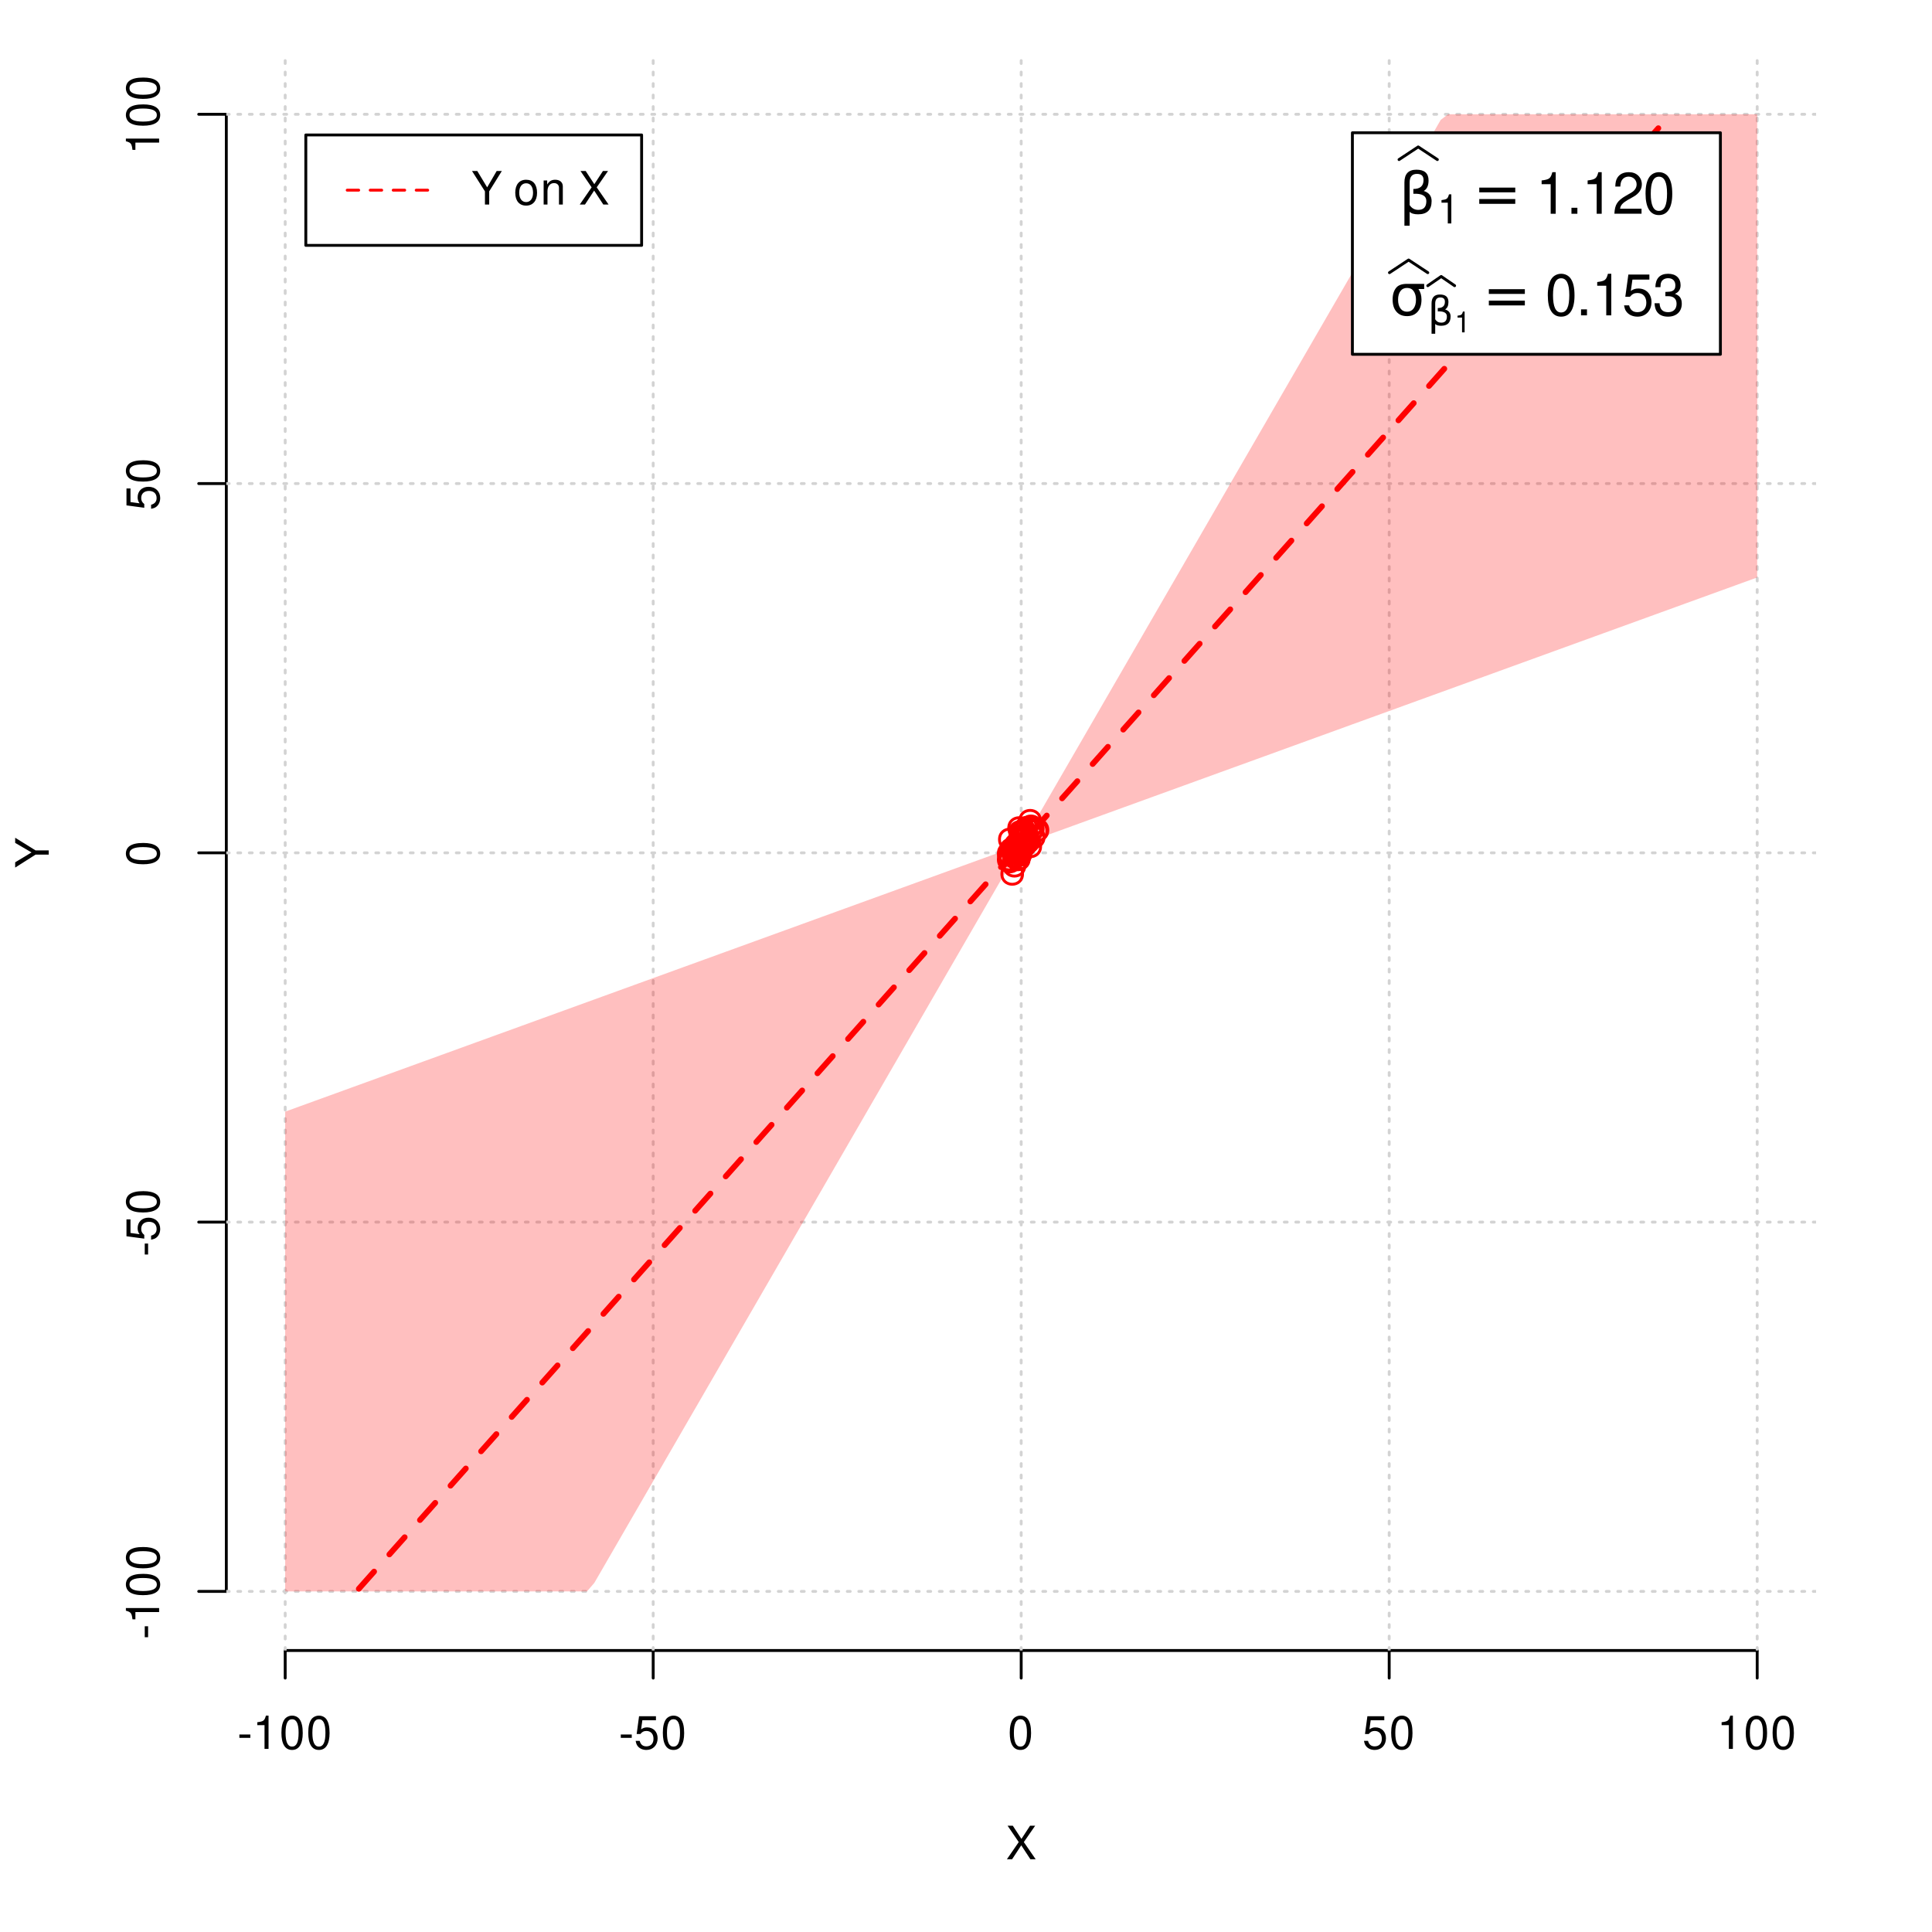 <?xml version="1.0" encoding="UTF-8"?>
<svg xmlns="http://www.w3.org/2000/svg" xmlns:xlink="http://www.w3.org/1999/xlink" width="504pt" height="504pt" viewBox="0 0 504 504" version="1.1">
<defs>
<g>
<symbol overflow="visible" id="glyph0-0">
<path style="stroke:none;" d=""/>
</symbol>
<symbol overflow="visible" id="glyph0-1">
<path style="stroke:none;" d="M 4.688 -4.484 L 7.641 -8.75 L 6.312 -8.75 L 4.062 -5.312 L 1.812 -8.75 L 0.453 -8.75 L 3.359 -4.484 L 0.266 0 L 1.625 0 L 4.016 -3.641 L 6.406 0 L 7.781 0 Z M 4.688 -4.484 "/>
</symbol>
<symbol overflow="visible" id="glyph0-2">
<path style="stroke:none;" d="M 3.406 -3.75 L 0.547 -3.75 L 0.547 -2.875 L 3.406 -2.875 Z M 3.406 -3.75 "/>
</symbol>
<symbol overflow="visible" id="glyph0-3">
<path style="stroke:none;" d="M 3.109 -6.188 L 3.109 0 L 4.156 0 L 4.156 -8.672 L 3.469 -8.672 C 3.094 -7.344 2.859 -7.156 1.219 -6.953 L 1.219 -6.188 Z M 3.109 -6.188 "/>
</symbol>
<symbol overflow="visible" id="glyph0-4">
<path style="stroke:none;" d="M 3.297 -8.672 C 2.516 -8.672 1.781 -8.312 1.344 -7.734 C 0.797 -6.953 0.516 -5.812 0.516 -4.203 C 0.516 -1.266 1.469 0.281 3.297 0.281 C 5.094 0.281 6.078 -1.266 6.078 -4.125 C 6.078 -5.812 5.812 -6.938 5.25 -7.734 C 4.812 -8.328 4.109 -8.672 3.297 -8.672 Z M 3.297 -7.734 C 4.438 -7.734 5 -6.578 5 -4.219 C 5 -1.75 4.453 -0.594 3.281 -0.594 C 2.156 -0.594 1.594 -1.797 1.594 -4.188 C 1.594 -6.578 2.156 -7.734 3.297 -7.734 Z M 3.297 -7.734 "/>
</symbol>
<symbol overflow="visible" id="glyph0-5">
<path style="stroke:none;" d="M 5.719 -8.516 L 1.312 -8.516 L 0.688 -3.875 L 1.656 -3.875 C 2.141 -4.469 2.562 -4.672 3.234 -4.672 C 4.375 -4.672 5.078 -3.891 5.078 -2.625 C 5.078 -1.406 4.375 -0.656 3.219 -0.656 C 2.297 -0.656 1.734 -1.125 1.469 -2.094 L 0.422 -2.094 C 0.562 -1.391 0.688 -1.062 0.938 -0.75 C 1.422 -0.094 2.281 0.281 3.234 0.281 C 4.953 0.281 6.156 -0.969 6.156 -2.766 C 6.156 -4.453 5.047 -5.609 3.406 -5.609 C 2.812 -5.609 2.328 -5.453 1.844 -5.094 L 2.172 -7.469 L 5.719 -7.469 Z M 5.719 -8.516 "/>
</symbol>
<symbol overflow="visible" id="glyph0-6">
<path style="stroke:none;" d="M 4.641 -3.438 L 7.938 -8.75 L 6.594 -8.75 L 4.109 -4.484 L 1.531 -8.75 L 0.156 -8.75 L 3.531 -3.438 L 3.531 0 L 4.641 0 Z M 4.641 -3.438 "/>
</symbol>
<symbol overflow="visible" id="glyph0-7">
<path style="stroke:none;" d=""/>
</symbol>
<symbol overflow="visible" id="glyph0-8">
<path style="stroke:none;" d="M 3.266 -6.469 C 1.484 -6.469 0.438 -5.203 0.438 -3.094 C 0.438 -0.969 1.484 0.281 3.281 0.281 C 5.047 0.281 6.125 -0.984 6.125 -3.047 C 6.125 -5.234 5.094 -6.469 3.266 -6.469 Z M 3.281 -5.547 C 4.406 -5.547 5.078 -4.625 5.078 -3.062 C 5.078 -1.578 4.375 -0.641 3.281 -0.641 C 2.156 -0.641 1.469 -1.578 1.469 -3.094 C 1.469 -4.625 2.156 -5.547 3.281 -5.547 Z M 3.281 -5.547 "/>
</symbol>
<symbol overflow="visible" id="glyph0-9">
<path style="stroke:none;" d="M 0.844 -6.281 L 0.844 0 L 1.844 0 L 1.844 -3.469 C 1.844 -4.75 2.516 -5.594 3.547 -5.594 C 4.344 -5.594 4.844 -5.109 4.844 -4.359 L 4.844 0 L 5.844 0 L 5.844 -4.75 C 5.844 -5.797 5.062 -6.469 3.859 -6.469 C 2.922 -6.469 2.312 -6.109 1.766 -5.234 L 1.766 -6.281 Z M 0.844 -6.281 "/>
</symbol>
<symbol overflow="visible" id="glyph1-0">
<path style="stroke:none;" d=""/>
</symbol>
<symbol overflow="visible" id="glyph1-1">
<path style="stroke:none;" d="M -3.438 -4.641 L -8.75 -7.938 L -8.75 -6.594 L -4.484 -4.109 L -8.75 -1.531 L -8.75 -0.156 L -3.438 -3.531 L 0 -3.531 L 0 -4.641 Z M -3.438 -4.641 "/>
</symbol>
<symbol overflow="visible" id="glyph1-2">
<path style="stroke:none;" d="M -3.75 -3.406 L -3.75 -0.547 L -2.875 -0.547 L -2.875 -3.406 Z M -3.75 -3.406 "/>
</symbol>
<symbol overflow="visible" id="glyph1-3">
<path style="stroke:none;" d="M -6.188 -3.109 L 0 -3.109 L 0 -4.156 L -8.672 -4.156 L -8.672 -3.469 C -7.344 -3.094 -7.156 -2.859 -6.953 -1.219 L -6.188 -1.219 Z M -6.188 -3.109 "/>
</symbol>
<symbol overflow="visible" id="glyph1-4">
<path style="stroke:none;" d="M -8.672 -3.297 C -8.672 -2.516 -8.312 -1.781 -7.734 -1.344 C -6.953 -0.797 -5.812 -0.516 -4.203 -0.516 C -1.266 -0.516 0.281 -1.469 0.281 -3.297 C 0.281 -5.094 -1.266 -6.078 -4.125 -6.078 C -5.812 -6.078 -6.938 -5.812 -7.734 -5.25 C -8.328 -4.812 -8.672 -4.109 -8.672 -3.297 Z M -7.734 -3.297 C -7.734 -4.438 -6.578 -5 -4.219 -5 C -1.75 -5 -0.594 -4.453 -0.594 -3.281 C -0.594 -2.156 -1.797 -1.594 -4.188 -1.594 C -6.578 -1.594 -7.734 -2.156 -7.734 -3.297 Z M -7.734 -3.297 "/>
</symbol>
<symbol overflow="visible" id="glyph1-5">
<path style="stroke:none;" d="M -8.516 -5.719 L -8.516 -1.312 L -3.875 -0.688 L -3.875 -1.656 C -4.469 -2.141 -4.672 -2.562 -4.672 -3.234 C -4.672 -4.375 -3.891 -5.078 -2.625 -5.078 C -1.406 -5.078 -0.656 -4.375 -0.656 -3.219 C -0.656 -2.297 -1.125 -1.734 -2.094 -1.469 L -2.094 -0.422 C -1.391 -0.562 -1.062 -0.688 -0.75 -0.938 C -0.094 -1.422 0.281 -2.281 0.281 -3.234 C 0.281 -4.953 -0.969 -6.156 -2.766 -6.156 C -4.453 -6.156 -5.609 -5.047 -5.609 -3.406 C -5.609 -2.812 -5.453 -2.328 -5.094 -1.844 L -7.469 -2.172 L -7.469 -5.719 Z M -8.516 -5.719 "/>
</symbol>
<symbol overflow="visible" id="glyph2-0">
<path style="stroke:none;" d="M 0.75 2.656 L 0.75 -10.578 L 8.25 -10.578 L 8.25 2.656 Z M 1.594 1.812 L 7.406 1.812 L 7.406 -9.734 L 1.594 -9.734 Z M 1.594 1.812 "/>
</symbol>
<symbol overflow="visible" id="glyph2-1">
<path style="stroke:none;" d="M 2.766 -0.5 L 2.766 3.125 L 1.406 3.125 L 1.406 -8.156 C 1.406 -10.375 2.445 -11.484 4.531 -11.484 C 6.645 -11.484 7.703 -10.547 7.703 -8.672 C 7.703 -7.336 7.285 -6.426 6.453 -5.938 C 7.816 -5.5 8.5 -4.625 8.5 -3.312 C 8.5 -1 7.32 0.156 4.969 0.156 C 3.926 0.156 3.191 -0.062 2.766 -0.5 Z M 2.766 -2.266 C 3.305 -1.422 4.055 -1 5.016 -1 C 6.422 -1 7.125 -1.766 7.125 -3.297 C 7.125 -4.672 5.992 -5.305 3.734 -5.203 L 3.734 -6.453 C 5.504 -6.453 6.391 -7.234 6.391 -8.797 C 6.391 -9.859 5.816 -10.391 4.672 -10.391 C 3.398 -10.391 2.766 -9.629 2.766 -8.109 Z M 2.766 -2.266 "/>
</symbol>
<symbol overflow="visible" id="glyph2-2">
<path style="stroke:none;" d="M 1.594 -6.812 L 10.984 -6.812 L 10.984 -5.578 L 1.594 -5.578 Z M 1.594 -3.828 L 10.984 -3.828 L 10.984 -2.578 L 1.594 -2.578 Z M 1.594 -3.828 "/>
</symbol>
<symbol overflow="visible" id="glyph2-3">
<path style="stroke:none;" d="M 4.594 -7.141 C 3.852 -7.141 3.281 -6.867 2.875 -6.328 C 2.457 -5.766 2.25 -5.02 2.25 -4.094 C 2.25 -3.113 2.457 -2.344 2.875 -1.781 C 3.289 -1.219 3.863 -0.938 4.594 -0.938 C 5.312 -0.938 5.879 -1.219 6.297 -1.781 C 6.711 -2.344 6.922 -3.113 6.922 -4.094 C 6.922 -4.988 6.711 -5.734 6.297 -6.328 C 5.91 -6.867 5.344 -7.141 4.594 -7.141 Z M 4.594 -8.203 L 9.062 -8.203 L 9.062 -6.859 L 7.562 -6.859 C 8.094 -6.098 8.359 -5.176 8.359 -4.094 C 8.359 -2.75 8.023 -1.695 7.359 -0.938 C 6.68 -0.164 5.758 0.219 4.594 0.219 C 3.414 0.219 2.492 -0.164 1.828 -0.938 C 1.16 -1.695 0.828 -2.75 0.828 -4.094 C 0.828 -5.445 1.16 -6.504 1.828 -7.266 C 2.379 -7.891 3.301 -8.203 4.594 -8.203 Z M 4.594 -8.203 "/>
</symbol>
<symbol overflow="visible" id="glyph3-0">
<path style="stroke:none;" d=""/>
</symbol>
<symbol overflow="visible" id="glyph3-1">
<path style="stroke:none;" d="M 2.719 -5.406 L 2.719 0 L 3.641 0 L 3.641 -7.594 L 3.031 -7.594 C 2.703 -6.422 2.5 -6.266 1.078 -6.078 L 1.078 -5.406 Z M 2.719 -5.406 "/>
</symbol>
<symbol overflow="visible" id="glyph4-0">
<path style="stroke:none;" d=""/>
</symbol>
<symbol overflow="visible" id="glyph4-1">
<path style="stroke:none;" d="M 3.891 -7.719 L 3.891 0 L 5.203 0 L 5.203 -10.844 L 4.328 -10.844 C 3.875 -9.188 3.562 -8.953 1.531 -8.688 L 1.531 -7.719 Z M 3.891 -7.719 "/>
</symbol>
<symbol overflow="visible" id="glyph4-2">
<path style="stroke:none;" d="M 2.859 -1.562 L 1.312 -1.562 L 1.312 0 L 2.859 0 Z M 2.859 -1.562 "/>
</symbol>
<symbol overflow="visible" id="glyph4-3">
<path style="stroke:none;" d="M 7.594 -1.312 L 2 -1.312 C 2.125 -2.203 2.609 -2.781 3.922 -3.562 L 5.422 -4.406 C 6.906 -5.234 7.672 -6.344 7.672 -7.688 C 7.672 -8.578 7.312 -9.422 6.672 -10 C 6.047 -10.578 5.266 -10.844 4.266 -10.844 C 2.906 -10.844 1.906 -10.359 1.312 -9.438 C 0.938 -8.859 0.781 -8.188 0.75 -7.094 L 2.062 -7.094 C 2.109 -7.828 2.203 -8.266 2.391 -8.625 C 2.734 -9.281 3.422 -9.688 4.219 -9.688 C 5.422 -9.688 6.312 -8.812 6.312 -7.656 C 6.312 -6.781 5.812 -6.031 4.875 -5.484 L 3.5 -4.688 C 1.281 -3.406 0.625 -2.391 0.516 -0.016 L 7.594 -0.016 Z M 7.594 -1.312 "/>
</symbol>
<symbol overflow="visible" id="glyph4-4">
<path style="stroke:none;" d="M 4.125 -10.844 C 3.141 -10.844 2.234 -10.391 1.688 -9.656 C 0.984 -8.703 0.641 -7.266 0.641 -5.25 C 0.641 -1.594 1.844 0.344 4.125 0.344 C 6.375 0.344 7.609 -1.594 7.609 -5.156 C 7.609 -7.266 7.281 -8.672 6.562 -9.656 C 6.016 -10.406 5.125 -10.844 4.125 -10.844 Z M 4.125 -9.672 C 5.547 -9.672 6.25 -8.219 6.25 -5.281 C 6.25 -2.188 5.562 -0.75 4.094 -0.75 C 2.703 -0.75 2 -2.25 2 -5.234 C 2 -8.219 2.703 -9.672 4.125 -9.672 Z M 4.125 -9.672 "/>
</symbol>
<symbol overflow="visible" id="glyph4-5">
<path style="stroke:none;" d="M 7.141 -10.641 L 1.656 -10.641 L 0.859 -4.844 L 2.062 -4.844 C 2.688 -5.578 3.188 -5.828 4.031 -5.828 C 5.453 -5.828 6.344 -4.859 6.344 -3.281 C 6.344 -1.75 5.453 -0.828 4.016 -0.828 C 2.859 -0.828 2.156 -1.406 1.844 -2.609 L 0.531 -2.609 C 0.703 -1.734 0.859 -1.312 1.172 -0.938 C 1.766 -0.125 2.844 0.344 4.047 0.344 C 6.188 0.344 7.688 -1.219 7.688 -3.469 C 7.688 -5.562 6.297 -7 4.266 -7 C 3.516 -7 2.906 -6.812 2.297 -6.359 L 2.719 -9.328 L 7.141 -9.328 Z M 7.141 -10.641 "/>
</symbol>
<symbol overflow="visible" id="glyph4-6">
<path style="stroke:none;" d="M 3.312 -5 L 4.031 -5 C 5.469 -5 6.234 -4.312 6.234 -3.016 C 6.234 -1.656 5.422 -0.828 4.047 -0.828 C 2.594 -0.828 1.891 -1.562 1.797 -3.156 L 0.484 -3.156 C 0.547 -2.281 0.688 -1.703 0.938 -1.234 C 1.5 -0.188 2.531 0.344 3.984 0.344 C 6.188 0.344 7.594 -0.969 7.594 -3.031 C 7.594 -4.406 7.062 -5.156 5.797 -5.609 C 6.781 -6.016 7.281 -6.766 7.281 -7.859 C 7.281 -9.719 6.062 -10.844 4.031 -10.844 C 1.891 -10.844 0.75 -9.641 0.703 -7.344 L 2.031 -7.344 C 2.047 -8.016 2.094 -8.391 2.266 -8.719 C 2.562 -9.328 3.219 -9.688 4.047 -9.688 C 5.219 -9.688 5.922 -8.984 5.922 -7.812 C 5.922 -7.047 5.656 -6.578 5.062 -6.328 C 4.703 -6.188 4.234 -6.125 3.312 -6.109 Z M 3.312 -5 "/>
</symbol>
<symbol overflow="visible" id="glyph5-0">
<path style="stroke:none;" d="M 0.516 1.859 L 0.516 -7.406 L 5.766 -7.406 L 5.766 1.859 Z M 1.109 1.266 L 5.188 1.266 L 5.188 -6.812 L 1.109 -6.812 Z M 1.109 1.266 "/>
</symbol>
<symbol overflow="visible" id="glyph5-1">
<path style="stroke:none;" d="M 1.938 -0.359 L 1.938 2.188 L 0.984 2.188 L 0.984 -5.703 C 0.984 -7.266 1.711 -8.047 3.172 -8.047 C 4.648 -8.047 5.391 -7.391 5.391 -6.078 C 5.391 -5.141 5.098 -4.5 4.516 -4.156 C 5.473 -3.844 5.953 -3.234 5.953 -2.328 C 5.953 -0.703 5.125 0.109 3.469 0.109 C 2.75 0.109 2.238 -0.047 1.938 -0.359 Z M 1.938 -1.578 C 2.312 -0.992 2.836 -0.703 3.516 -0.703 C 4.492 -0.703 4.984 -1.238 4.984 -2.312 C 4.984 -3.27 4.191 -3.711 2.609 -3.641 L 2.609 -4.516 C 3.848 -4.516 4.469 -5.062 4.469 -6.156 C 4.469 -6.906 4.066 -7.281 3.266 -7.281 C 2.379 -7.281 1.938 -6.742 1.938 -5.672 Z M 1.938 -1.578 "/>
</symbol>
<symbol overflow="visible" id="glyph6-0">
<path style="stroke:none;" d=""/>
</symbol>
<symbol overflow="visible" id="glyph6-1">
<path style="stroke:none;" d="M 1.938 -3.859 L 1.938 0 L 2.609 0 L 2.609 -5.422 L 2.172 -5.422 C 1.938 -4.594 1.781 -4.484 0.766 -4.344 L 0.766 -3.859 Z M 1.938 -3.859 "/>
</symbol>
</g>
<clipPath id="clip1">
  <path d="M 74 14.398 L 75 14.398 L 75 430.559 L 74 430.559 Z M 74 14.398 "/>
</clipPath>
<clipPath id="clip2">
  <path d="M 170 14.398 L 171 14.398 L 171 430.559 L 170 430.559 Z M 170 14.398 "/>
</clipPath>
<clipPath id="clip3">
  <path d="M 266 14.398 L 267 14.398 L 267 430.559 L 266 430.559 Z M 266 14.398 "/>
</clipPath>
<clipPath id="clip4">
  <path d="M 362 14.398 L 363 14.398 L 363 430.559 L 362 430.559 Z M 362 14.398 "/>
</clipPath>
<clipPath id="clip5">
  <path d="M 458 14.398 L 459 14.398 L 459 430.559 L 458 430.559 Z M 458 14.398 "/>
</clipPath>
<clipPath id="clip6">
  <path d="M 59.039 414 L 473.758 414 L 473.758 416 L 59.039 416 Z M 59.039 414 "/>
</clipPath>
<clipPath id="clip7">
  <path d="M 59.039 318 L 473.758 318 L 473.758 320 L 59.039 320 Z M 59.039 318 "/>
</clipPath>
<clipPath id="clip8">
  <path d="M 59.039 222 L 473.758 222 L 473.758 223 L 59.039 223 Z M 59.039 222 "/>
</clipPath>
<clipPath id="clip9">
  <path d="M 59.039 125 L 473.758 125 L 473.758 127 L 59.039 127 Z M 59.039 125 "/>
</clipPath>
<clipPath id="clip10">
  <path d="M 59.039 29 L 473.758 29 L 473.758 31 L 59.039 31 Z M 59.039 29 "/>
</clipPath>
</defs>
<g id="surface511">
<rect x="0" y="0" width="504" height="504" style="fill:rgb(100%,100%,100%);fill-opacity:1;stroke:none;"/>
<g style="fill:rgb(0%,0%,0%);fill-opacity:1;">
  <use xlink:href="#glyph0-1" x="262.398" y="485.029"/>
</g>
<g style="fill:rgb(0%,0%,0%);fill-opacity:1;">
  <use xlink:href="#glyph1-1" x="12.709" y="226.48"/>
</g>
<path style="fill:none;stroke-width:0.75;stroke-linecap:round;stroke-linejoin:round;stroke:rgb(0%,0%,0%);stroke-opacity:1;stroke-miterlimit:10;" d="M 74.398 430.559 L 458.398 430.559 "/>
<path style="fill:none;stroke-width:0.75;stroke-linecap:round;stroke-linejoin:round;stroke:rgb(0%,0%,0%);stroke-opacity:1;stroke-miterlimit:10;" d="M 74.398 430.559 L 74.398 437.762 "/>
<path style="fill:none;stroke-width:0.75;stroke-linecap:round;stroke-linejoin:round;stroke:rgb(0%,0%,0%);stroke-opacity:1;stroke-miterlimit:10;" d="M 170.398 430.559 L 170.398 437.762 "/>
<path style="fill:none;stroke-width:0.75;stroke-linecap:round;stroke-linejoin:round;stroke:rgb(0%,0%,0%);stroke-opacity:1;stroke-miterlimit:10;" d="M 266.398 430.559 L 266.398 437.762 "/>
<path style="fill:none;stroke-width:0.75;stroke-linecap:round;stroke-linejoin:round;stroke:rgb(0%,0%,0%);stroke-opacity:1;stroke-miterlimit:10;" d="M 362.398 430.559 L 362.398 437.762 "/>
<path style="fill:none;stroke-width:0.75;stroke-linecap:round;stroke-linejoin:round;stroke:rgb(0%,0%,0%);stroke-opacity:1;stroke-miterlimit:10;" d="M 458.398 430.559 L 458.398 437.762 "/>
<g style="fill:rgb(0%,0%,0%);fill-opacity:1;">
  <use xlink:href="#glyph0-2" x="61.898" y="456.229"/>
  <use xlink:href="#glyph0-3" x="65.898" y="456.229"/>
  <use xlink:href="#glyph0-4" x="72.898" y="456.229"/>
  <use xlink:href="#glyph0-4" x="79.898" y="456.229"/>
</g>
<g style="fill:rgb(0%,0%,0%);fill-opacity:1;">
  <use xlink:href="#glyph0-2" x="161.398" y="456.229"/>
  <use xlink:href="#glyph0-5" x="165.398" y="456.229"/>
  <use xlink:href="#glyph0-4" x="172.398" y="456.229"/>
</g>
<g style="fill:rgb(0%,0%,0%);fill-opacity:1;">
  <use xlink:href="#glyph0-4" x="262.898" y="456.229"/>
</g>
<g style="fill:rgb(0%,0%,0%);fill-opacity:1;">
  <use xlink:href="#glyph0-5" x="355.398" y="456.229"/>
  <use xlink:href="#glyph0-4" x="362.398" y="456.229"/>
</g>
<g style="fill:rgb(0%,0%,0%);fill-opacity:1;">
  <use xlink:href="#glyph0-3" x="447.898" y="456.229"/>
  <use xlink:href="#glyph0-4" x="454.898" y="456.229"/>
  <use xlink:href="#glyph0-4" x="461.898" y="456.229"/>
</g>
<path style="fill:none;stroke-width:0.75;stroke-linecap:round;stroke-linejoin:round;stroke:rgb(0%,0%,0%);stroke-opacity:1;stroke-miterlimit:10;" d="M 59.039 415.148 L 59.039 29.812 "/>
<path style="fill:none;stroke-width:0.75;stroke-linecap:round;stroke-linejoin:round;stroke:rgb(0%,0%,0%);stroke-opacity:1;stroke-miterlimit:10;" d="M 59.039 415.148 L 51.84 415.148 "/>
<path style="fill:none;stroke-width:0.75;stroke-linecap:round;stroke-linejoin:round;stroke:rgb(0%,0%,0%);stroke-opacity:1;stroke-miterlimit:10;" d="M 59.039 318.812 L 51.84 318.812 "/>
<path style="fill:none;stroke-width:0.75;stroke-linecap:round;stroke-linejoin:round;stroke:rgb(0%,0%,0%);stroke-opacity:1;stroke-miterlimit:10;" d="M 59.039 222.48 L 51.84 222.48 "/>
<path style="fill:none;stroke-width:0.75;stroke-linecap:round;stroke-linejoin:round;stroke:rgb(0%,0%,0%);stroke-opacity:1;stroke-miterlimit:10;" d="M 59.039 126.148 L 51.84 126.148 "/>
<path style="fill:none;stroke-width:0.75;stroke-linecap:round;stroke-linejoin:round;stroke:rgb(0%,0%,0%);stroke-opacity:1;stroke-miterlimit:10;" d="M 59.039 29.812 L 51.84 29.812 "/>
<g style="fill:rgb(0%,0%,0%);fill-opacity:1;">
  <use xlink:href="#glyph1-2" x="41.51" y="427.648"/>
  <use xlink:href="#glyph1-3" x="41.51" y="423.648"/>
  <use xlink:href="#glyph1-4" x="41.51" y="416.648"/>
  <use xlink:href="#glyph1-4" x="41.51" y="409.648"/>
</g>
<g style="fill:rgb(0%,0%,0%);fill-opacity:1;">
  <use xlink:href="#glyph1-2" x="41.51" y="327.812"/>
  <use xlink:href="#glyph1-5" x="41.51" y="323.812"/>
  <use xlink:href="#glyph1-4" x="41.51" y="316.812"/>
</g>
<g style="fill:rgb(0%,0%,0%);fill-opacity:1;">
  <use xlink:href="#glyph1-4" x="41.51" y="225.98"/>
</g>
<g style="fill:rgb(0%,0%,0%);fill-opacity:1;">
  <use xlink:href="#glyph1-5" x="41.51" y="133.148"/>
  <use xlink:href="#glyph1-4" x="41.51" y="126.148"/>
</g>
<g style="fill:rgb(0%,0%,0%);fill-opacity:1;">
  <use xlink:href="#glyph1-3" x="41.51" y="40.312"/>
  <use xlink:href="#glyph1-4" x="41.51" y="33.312"/>
  <use xlink:href="#glyph1-4" x="41.51" y="26.312"/>
</g>
<g clip-path="url(#clip1)" clip-rule="nonzero">
<path style="fill:none;stroke-width:0.75;stroke-linecap:round;stroke-linejoin:round;stroke:rgb(82.745%,82.745%,82.745%);stroke-opacity:1;stroke-dasharray:0.75,2.25;stroke-miterlimit:10;" d="M 74.398 430.559 L 74.398 14.398 "/>
</g>
<g clip-path="url(#clip2)" clip-rule="nonzero">
<path style="fill:none;stroke-width:0.75;stroke-linecap:round;stroke-linejoin:round;stroke:rgb(82.745%,82.745%,82.745%);stroke-opacity:1;stroke-dasharray:0.75,2.25;stroke-miterlimit:10;" d="M 170.398 430.559 L 170.398 14.398 "/>
</g>
<g clip-path="url(#clip3)" clip-rule="nonzero">
<path style="fill:none;stroke-width:0.75;stroke-linecap:round;stroke-linejoin:round;stroke:rgb(82.745%,82.745%,82.745%);stroke-opacity:1;stroke-dasharray:0.75,2.25;stroke-miterlimit:10;" d="M 266.398 430.559 L 266.398 14.398 "/>
</g>
<g clip-path="url(#clip4)" clip-rule="nonzero">
<path style="fill:none;stroke-width:0.75;stroke-linecap:round;stroke-linejoin:round;stroke:rgb(82.745%,82.745%,82.745%);stroke-opacity:1;stroke-dasharray:0.75,2.25;stroke-miterlimit:10;" d="M 362.398 430.559 L 362.398 14.398 "/>
</g>
<g clip-path="url(#clip5)" clip-rule="nonzero">
<path style="fill:none;stroke-width:0.75;stroke-linecap:round;stroke-linejoin:round;stroke:rgb(82.745%,82.745%,82.745%);stroke-opacity:1;stroke-dasharray:0.75,2.25;stroke-miterlimit:10;" d="M 458.398 430.559 L 458.398 14.398 "/>
</g>
<g clip-path="url(#clip6)" clip-rule="nonzero">
<path style="fill:none;stroke-width:0.75;stroke-linecap:round;stroke-linejoin:round;stroke:rgb(82.745%,82.745%,82.745%);stroke-opacity:1;stroke-dasharray:0.75,2.25;stroke-miterlimit:10;" d="M 59.039 415.148 L 473.762 415.148 "/>
</g>
<g clip-path="url(#clip7)" clip-rule="nonzero">
<path style="fill:none;stroke-width:0.75;stroke-linecap:round;stroke-linejoin:round;stroke:rgb(82.745%,82.745%,82.745%);stroke-opacity:1;stroke-dasharray:0.75,2.25;stroke-miterlimit:10;" d="M 59.039 318.812 L 473.762 318.812 "/>
</g>
<g clip-path="url(#clip8)" clip-rule="nonzero">
<path style="fill:none;stroke-width:0.75;stroke-linecap:round;stroke-linejoin:round;stroke:rgb(82.745%,82.745%,82.745%);stroke-opacity:1;stroke-dasharray:0.75,2.25;stroke-miterlimit:10;" d="M 59.039 222.48 L 473.762 222.48 "/>
</g>
<g clip-path="url(#clip9)" clip-rule="nonzero">
<path style="fill:none;stroke-width:0.75;stroke-linecap:round;stroke-linejoin:round;stroke:rgb(82.745%,82.745%,82.745%);stroke-opacity:1;stroke-dasharray:0.75,2.25;stroke-miterlimit:10;" d="M 59.039 126.148 L 473.762 126.148 "/>
</g>
<g clip-path="url(#clip10)" clip-rule="nonzero">
<path style="fill:none;stroke-width:0.75;stroke-linecap:round;stroke-linejoin:round;stroke:rgb(82.745%,82.745%,82.745%);stroke-opacity:1;stroke-dasharray:0.75,2.25;stroke-miterlimit:10;" d="M 59.039 29.812 L 473.762 29.812 "/>
</g>
<path style=" stroke:none;fill-rule:nonzero;fill:rgb(100%,0%,0%);fill-opacity:0.251;" d="M 74.398 359.668 L 74.398 289.992 L 76.32 289.297 L 78.238 288.598 L 80.16 287.902 L 82.078 287.207 L 84 286.508 L 85.922 285.812 L 87.84 285.117 L 89.762 284.418 L 91.68 283.723 L 93.602 283.023 L 95.52 282.328 L 97.441 281.633 L 99.359 280.934 L 101.281 280.238 L 103.199 279.543 L 105.121 278.844 L 107.039 278.148 L 108.961 277.449 L 110.879 276.754 L 112.801 276.059 L 114.719 275.359 L 116.641 274.664 L 118.559 273.969 L 120.48 273.27 L 122.398 272.574 L 124.32 271.875 L 126.238 271.18 L 128.16 270.484 L 130.078 269.785 L 133.922 268.395 L 135.84 267.695 L 137.762 267 L 139.68 266.305 L 141.602 265.605 L 143.52 264.91 L 145.441 264.211 L 147.359 263.516 L 149.281 262.82 L 151.199 262.121 L 153.121 261.426 L 155.039 260.73 L 156.961 260.031 L 158.879 259.336 L 160.801 258.637 L 162.719 257.941 L 164.641 257.246 L 166.559 256.547 L 168.48 255.852 L 170.398 255.156 L 172.32 254.457 L 174.238 253.762 L 176.16 253.062 L 178.078 252.367 L 180 251.672 L 181.922 250.973 L 183.84 250.277 L 185.762 249.582 L 187.68 248.883 L 189.602 248.188 L 191.52 247.492 L 193.441 246.793 L 195.359 246.098 L 197.281 245.398 L 199.199 244.703 L 201.121 244.008 L 203.039 243.309 L 204.961 242.613 L 206.879 241.918 L 208.801 241.219 L 210.719 240.523 L 212.641 239.824 L 214.559 239.129 L 216.48 238.434 L 218.398 237.734 L 220.32 237.039 L 222.238 236.344 L 224.16 235.645 L 226.078 234.949 L 228 234.254 L 229.922 233.555 L 231.84 232.859 L 233.762 232.16 L 235.68 231.465 L 237.602 230.77 L 239.52 230.07 L 241.441 229.375 L 243.359 228.68 L 245.281 227.98 L 247.199 227.285 L 249.121 226.586 L 251.039 225.891 L 252.961 225.195 L 254.879 224.496 L 256.801 223.801 L 258.719 223.105 L 260.641 222.406 L 262.559 221.711 L 264.48 220.715 L 266.398 219.223 L 268.32 216.914 L 270.238 213.805 L 272.16 210.488 L 274.078 207.168 L 276 203.848 L 277.922 200.531 L 279.84 197.211 L 281.762 193.895 L 283.68 190.574 L 285.602 187.254 L 287.52 183.938 L 289.441 180.617 L 291.359 177.301 L 293.281 173.98 L 295.199 170.66 L 297.121 167.344 L 299.039 164.023 L 300.961 160.707 L 302.879 157.387 L 304.801 154.066 L 306.719 150.75 L 308.641 147.43 L 310.559 144.113 L 312.48 140.793 L 314.398 137.473 L 316.32 134.156 L 318.238 130.836 L 320.16 127.52 L 322.078 124.199 L 324 120.879 L 325.922 117.562 L 327.84 114.242 L 329.762 110.926 L 331.68 107.605 L 333.602 104.285 L 335.52 100.969 L 337.441 97.648 L 339.359 94.332 L 341.281 91.012 L 343.199 87.691 L 345.121 84.375 L 347.039 81.055 L 348.961 77.738 L 350.879 74.418 L 352.801 71.098 L 354.719 67.781 L 356.641 64.461 L 358.559 61.145 L 360.48 57.824 L 362.398 54.504 L 364.32 51.188 L 366.238 47.867 L 368.16 44.551 L 370.078 41.23 L 372 37.91 L 373.922 34.594 L 375.84 31.273 L 377.762 29.812 L 458.398 29.812 L 458.398 150.641 L 456.48 151.336 L 454.559 152.035 L 452.641 152.73 L 450.719 153.43 L 448.801 154.125 L 446.879 154.82 L 444.961 155.52 L 443.039 156.215 L 441.121 156.91 L 439.199 157.609 L 437.281 158.305 L 435.359 159.004 L 433.441 159.699 L 431.52 160.395 L 429.602 161.094 L 427.68 161.789 L 425.762 162.484 L 423.84 163.184 L 421.922 163.879 L 420 164.578 L 418.078 165.273 L 416.16 165.969 L 414.238 166.668 L 412.32 167.363 L 410.398 168.059 L 408.48 168.758 L 406.559 169.453 L 404.641 170.148 L 402.719 170.848 L 400.801 171.543 L 398.879 172.242 L 396.961 172.938 L 395.039 173.633 L 393.121 174.332 L 391.199 175.027 L 389.281 175.723 L 387.359 176.422 L 385.441 177.117 L 383.52 177.816 L 381.602 178.512 L 379.68 179.207 L 377.762 179.906 L 375.84 180.602 L 373.922 181.297 L 372 181.996 L 370.078 182.691 L 368.16 183.387 L 366.238 184.086 L 364.32 184.781 L 362.398 185.48 L 360.48 186.176 L 358.559 186.871 L 356.641 187.57 L 354.719 188.266 L 352.801 188.961 L 350.879 189.66 L 348.961 190.355 L 347.039 191.055 L 345.121 191.75 L 343.199 192.445 L 341.281 193.145 L 339.359 193.84 L 337.441 194.535 L 335.52 195.234 L 333.602 195.93 L 331.68 196.629 L 329.762 197.324 L 327.84 198.02 L 325.922 198.719 L 322.078 200.109 L 320.16 200.809 L 318.238 201.504 L 316.32 202.199 L 314.398 202.898 L 312.48 203.594 L 310.559 204.293 L 308.641 204.988 L 306.719 205.684 L 304.801 206.383 L 302.879 207.078 L 300.961 207.773 L 299.039 208.473 L 297.121 209.168 L 295.199 209.867 L 293.281 210.562 L 291.359 211.258 L 289.441 211.957 L 287.52 212.652 L 285.602 213.348 L 283.68 214.047 L 281.762 214.742 L 279.84 215.441 L 277.922 216.137 L 276 216.832 L 274.078 217.531 L 272.16 218.281 L 270.238 219.141 L 268.32 220.258 L 266.398 221.688 L 264.48 224.234 L 262.559 227.203 L 260.641 230.398 L 258.719 233.719 L 256.801 237.035 L 254.879 240.355 L 252.961 243.676 L 251.039 246.992 L 249.121 250.312 L 247.199 253.629 L 245.281 256.949 L 243.359 260.27 L 241.441 263.586 L 239.52 266.906 L 237.602 270.223 L 235.68 273.543 L 233.762 276.863 L 231.84 280.18 L 229.922 283.5 L 228 286.816 L 226.078 290.137 L 224.16 293.457 L 222.238 296.773 L 220.32 300.094 L 218.398 303.41 L 216.48 306.73 L 214.559 310.051 L 212.641 313.367 L 210.719 316.688 L 208.801 320.004 L 206.879 323.324 L 204.961 326.645 L 203.039 329.961 L 201.121 333.281 L 199.199 336.598 L 197.281 339.918 L 195.359 343.238 L 193.441 346.555 L 191.52 349.875 L 189.602 353.191 L 187.68 356.512 L 185.762 359.832 L 183.84 363.148 L 181.922 366.469 L 180 369.785 L 178.078 373.105 L 176.16 376.426 L 174.238 379.742 L 172.32 383.062 L 170.398 386.379 L 168.48 389.699 L 166.559 393.02 L 164.641 396.336 L 162.719 399.656 L 160.801 402.973 L 158.879 406.293 L 156.961 409.613 L 155.039 412.93 L 153.121 415.148 L 74.398 415.148 Z M 74.398 359.668 "/>
<path style="fill:none;stroke-width:0.75;stroke-linecap:round;stroke-linejoin:round;stroke:rgb(100%,0%,0%);stroke-opacity:1;stroke-miterlimit:10;" d="M 267.68 222.07 C 267.68 225.672 262.281 225.672 262.281 222.07 C 262.281 218.469 267.68 218.469 267.68 222.07 "/>
<path style="fill:none;stroke-width:0.75;stroke-linecap:round;stroke-linejoin:round;stroke:rgb(100%,0%,0%);stroke-opacity:1;stroke-miterlimit:10;" d="M 269.09 220.195 C 269.09 223.793 263.691 223.793 263.691 220.195 C 263.691 216.594 269.09 216.594 269.09 220.195 "/>
<path style="fill:none;stroke-width:0.75;stroke-linecap:round;stroke-linejoin:round;stroke:rgb(100%,0%,0%);stroke-opacity:1;stroke-miterlimit:10;" d="M 268.68 222.578 C 268.68 226.176 263.281 226.176 263.281 222.578 C 263.281 218.977 268.68 218.977 268.68 222.578 "/>
<path style="fill:none;stroke-width:0.75;stroke-linecap:round;stroke-linejoin:round;stroke:rgb(100%,0%,0%);stroke-opacity:1;stroke-miterlimit:10;" d="M 268.48 224.09 C 268.48 227.691 263.082 227.691 263.082 224.09 C 263.082 220.492 268.48 220.492 268.48 224.09 "/>
<path style="fill:none;stroke-width:0.75;stroke-linecap:round;stroke-linejoin:round;stroke:rgb(100%,0%,0%);stroke-opacity:1;stroke-miterlimit:10;" d="M 270.008 220.555 C 270.008 224.152 264.609 224.152 264.609 220.555 C 264.609 216.953 270.008 216.953 270.008 220.555 "/>
<path style="fill:none;stroke-width:0.75;stroke-linecap:round;stroke-linejoin:round;stroke:rgb(100%,0%,0%);stroke-opacity:1;stroke-miterlimit:10;" d="M 268.195 221.258 C 268.195 224.859 262.793 224.859 262.793 221.258 C 262.793 217.66 268.195 217.66 268.195 221.258 "/>
<path style="fill:none;stroke-width:0.75;stroke-linecap:round;stroke-linejoin:round;stroke:rgb(100%,0%,0%);stroke-opacity:1;stroke-miterlimit:10;" d="M 267.805 221.516 C 267.805 225.113 262.406 225.113 262.406 221.516 C 262.406 217.914 267.805 217.914 267.805 221.516 "/>
<path style="fill:none;stroke-width:0.75;stroke-linecap:round;stroke-linejoin:round;stroke:rgb(100%,0%,0%);stroke-opacity:1;stroke-miterlimit:10;" d="M 265.855 222.609 C 265.855 226.211 260.453 226.211 260.453 222.609 C 260.453 219.012 265.855 219.012 265.855 222.609 "/>
<path style="fill:none;stroke-width:0.75;stroke-linecap:round;stroke-linejoin:round;stroke:rgb(100%,0%,0%);stroke-opacity:1;stroke-miterlimit:10;" d="M 268.754 223.047 C 268.754 226.648 263.352 226.648 263.352 223.047 C 263.352 219.445 268.754 219.445 268.754 223.047 "/>
<path style="fill:none;stroke-width:0.75;stroke-linecap:round;stroke-linejoin:round;stroke:rgb(100%,0%,0%);stroke-opacity:1;stroke-miterlimit:10;" d="M 268.926 222.734 C 268.926 226.336 263.523 226.336 263.523 222.734 C 263.523 219.133 268.926 219.133 268.926 222.734 "/>
<path style="fill:none;stroke-width:0.75;stroke-linecap:round;stroke-linejoin:round;stroke:rgb(100%,0%,0%);stroke-opacity:1;stroke-miterlimit:10;" d="M 269.066 220.383 C 269.066 223.984 263.668 223.984 263.668 220.383 C 263.668 216.785 269.066 216.785 269.066 220.383 "/>
<path style="fill:none;stroke-width:0.75;stroke-linecap:round;stroke-linejoin:round;stroke:rgb(100%,0%,0%);stroke-opacity:1;stroke-miterlimit:10;" d="M 267.199 222.602 C 267.199 226.203 261.797 226.203 261.797 222.602 C 261.797 219.004 267.199 219.004 267.199 222.602 "/>
<path style="fill:none;stroke-width:0.75;stroke-linecap:round;stroke-linejoin:round;stroke:rgb(100%,0%,0%);stroke-opacity:1;stroke-miterlimit:10;" d="M 267.828 220.293 C 267.828 223.895 262.426 223.895 262.426 220.293 C 262.426 216.691 267.828 216.691 267.828 220.293 "/>
<path style="fill:none;stroke-width:0.75;stroke-linecap:round;stroke-linejoin:round;stroke:rgb(100%,0%,0%);stroke-opacity:1;stroke-miterlimit:10;" d="M 267.457 220.809 C 267.457 224.41 262.059 224.41 262.059 220.809 C 262.059 217.211 267.457 217.211 267.457 220.809 "/>
<path style="fill:none;stroke-width:0.75;stroke-linecap:round;stroke-linejoin:round;stroke:rgb(100%,0%,0%);stroke-opacity:1;stroke-miterlimit:10;" d="M 270.707 219.395 C 270.707 222.996 265.309 222.996 265.309 219.395 C 265.309 215.797 270.707 215.797 270.707 219.395 "/>
<path style="fill:none;stroke-width:0.75;stroke-linecap:round;stroke-linejoin:round;stroke:rgb(100%,0%,0%);stroke-opacity:1;stroke-miterlimit:10;" d="M 270.5 218.391 C 270.5 221.988 265.102 221.988 265.102 218.391 C 265.102 214.789 270.5 214.789 270.5 218.391 "/>
<path style="fill:none;stroke-width:0.75;stroke-linecap:round;stroke-linejoin:round;stroke:rgb(100%,0%,0%);stroke-opacity:1;stroke-miterlimit:10;" d="M 268.805 217.035 C 268.805 220.633 263.406 220.633 263.406 217.035 C 263.406 213.434 268.805 213.434 268.805 217.035 "/>
<path style="fill:none;stroke-width:0.75;stroke-linecap:round;stroke-linejoin:round;stroke:rgb(100%,0%,0%);stroke-opacity:1;stroke-miterlimit:10;" d="M 268.211 222.531 C 268.211 226.133 262.812 226.133 262.812 222.531 C 262.812 218.934 268.211 218.934 268.211 222.531 "/>
<path style="fill:none;stroke-width:0.75;stroke-linecap:round;stroke-linejoin:round;stroke:rgb(100%,0%,0%);stroke-opacity:1;stroke-miterlimit:10;" d="M 271.645 215.562 C 271.645 219.164 266.242 219.164 266.242 215.562 C 266.242 211.965 271.645 211.965 271.645 215.562 "/>
<path style="fill:none;stroke-width:0.75;stroke-linecap:round;stroke-linejoin:round;stroke:rgb(100%,0%,0%);stroke-opacity:1;stroke-miterlimit:10;" d="M 268.199 224.203 C 268.199 227.801 262.797 227.801 262.797 224.203 C 262.797 220.602 268.199 220.602 268.199 224.203 "/>
<path style="fill:none;stroke-width:0.75;stroke-linecap:round;stroke-linejoin:round;stroke:rgb(100%,0%,0%);stroke-opacity:1;stroke-miterlimit:10;" d="M 269.59 219.234 C 269.59 222.832 264.191 222.832 264.191 219.234 C 264.191 215.633 269.59 215.633 269.59 219.234 "/>
<path style="fill:none;stroke-width:0.75;stroke-linecap:round;stroke-linejoin:round;stroke:rgb(100%,0%,0%);stroke-opacity:1;stroke-miterlimit:10;" d="M 268.555 216.012 C 268.555 219.609 263.152 219.609 263.152 216.012 C 263.152 212.41 268.555 212.41 268.555 216.012 "/>
<path style="fill:none;stroke-width:0.75;stroke-linecap:round;stroke-linejoin:round;stroke:rgb(100%,0%,0%);stroke-opacity:1;stroke-miterlimit:10;" d="M 266.137 218.984 C 266.137 222.586 260.738 222.586 260.738 218.984 C 260.738 215.383 266.137 215.383 266.137 218.984 "/>
<path style="fill:none;stroke-width:0.75;stroke-linecap:round;stroke-linejoin:round;stroke:rgb(100%,0%,0%);stroke-opacity:1;stroke-miterlimit:10;" d="M 271.434 214.102 C 271.434 217.703 266.031 217.703 266.031 214.102 C 266.031 210.504 271.434 210.504 271.434 214.102 "/>
<path style="fill:none;stroke-width:0.75;stroke-linecap:round;stroke-linejoin:round;stroke:rgb(100%,0%,0%);stroke-opacity:1;stroke-miterlimit:10;" d="M 269.152 220.965 C 269.152 224.566 263.75 224.566 263.75 220.965 C 263.75 217.367 269.152 217.367 269.152 220.965 "/>
<path style="fill:none;stroke-width:0.75;stroke-linecap:round;stroke-linejoin:round;stroke:rgb(100%,0%,0%);stroke-opacity:1;stroke-miterlimit:10;" d="M 266.109 224.758 C 266.109 228.355 260.711 228.355 260.711 224.758 C 260.711 221.156 266.109 221.156 266.109 224.758 "/>
<path style="fill:none;stroke-width:0.75;stroke-linecap:round;stroke-linejoin:round;stroke:rgb(100%,0%,0%);stroke-opacity:1;stroke-miterlimit:10;" d="M 270.527 217.703 C 270.527 221.305 265.129 221.305 265.129 217.703 C 265.129 214.105 270.527 214.105 270.527 217.703 "/>
<path style="fill:none;stroke-width:0.75;stroke-linecap:round;stroke-linejoin:round;stroke:rgb(100%,0%,0%);stroke-opacity:1;stroke-miterlimit:10;" d="M 272.117 216.168 C 272.117 219.766 266.719 219.766 266.719 216.168 C 266.719 212.566 272.117 212.566 272.117 216.168 "/>
<path style="fill:none;stroke-width:0.75;stroke-linecap:round;stroke-linejoin:round;stroke:rgb(100%,0%,0%);stroke-opacity:1;stroke-miterlimit:10;" d="M 267.168 223.457 C 267.168 227.055 261.77 227.055 261.77 223.457 C 261.77 219.855 267.168 219.855 267.168 223.457 "/>
<path style="fill:none;stroke-width:0.75;stroke-linecap:round;stroke-linejoin:round;stroke:rgb(100%,0%,0%);stroke-opacity:1;stroke-miterlimit:10;" d="M 271.891 216.586 C 271.891 220.188 266.492 220.188 266.492 216.586 C 266.492 212.988 271.891 212.988 271.891 216.586 "/>
<path style="fill:none;stroke-width:0.75;stroke-linecap:round;stroke-linejoin:round;stroke:rgb(100%,0%,0%);stroke-opacity:1;stroke-miterlimit:10;" d="M 269.961 216.754 C 269.961 220.352 264.562 220.352 264.562 216.754 C 264.562 213.152 269.961 213.152 269.961 216.754 "/>
<path style="fill:none;stroke-width:0.75;stroke-linecap:round;stroke-linejoin:round;stroke:rgb(100%,0%,0%);stroke-opacity:1;stroke-miterlimit:10;" d="M 268.051 221.992 C 268.051 225.59 262.652 225.59 262.652 221.992 C 262.652 218.391 268.051 218.391 268.051 221.992 "/>
<path style="fill:none;stroke-width:0.75;stroke-linecap:round;stroke-linejoin:round;stroke:rgb(100%,0%,0%);stroke-opacity:1;stroke-miterlimit:10;" d="M 269.102 221.383 C 269.102 224.984 263.699 224.984 263.699 221.383 C 263.699 217.781 269.102 217.781 269.102 221.383 "/>
<path style="fill:none;stroke-width:0.75;stroke-linecap:round;stroke-linejoin:round;stroke:rgb(100%,0%,0%);stroke-opacity:1;stroke-miterlimit:10;" d="M 269.297 218.02 C 269.297 221.621 263.898 221.621 263.898 218.02 C 263.898 214.422 269.297 214.422 269.297 218.02 "/>
<path style="fill:none;stroke-width:0.75;stroke-linecap:round;stroke-linejoin:round;stroke:rgb(100%,0%,0%);stroke-opacity:1;stroke-miterlimit:10;" d="M 270.328 218.539 C 270.328 222.141 264.926 222.141 264.926 218.539 C 264.926 214.941 270.328 214.941 270.328 218.539 "/>
<path style="fill:none;stroke-width:0.75;stroke-linecap:round;stroke-linejoin:round;stroke:rgb(100%,0%,0%);stroke-opacity:1;stroke-miterlimit:10;" d="M 270.648 217.938 C 270.648 221.535 265.246 221.535 265.246 217.938 C 265.246 214.336 270.648 214.336 270.648 217.938 "/>
<path style="fill:none;stroke-width:0.75;stroke-linecap:round;stroke-linejoin:round;stroke:rgb(100%,0%,0%);stroke-opacity:1;stroke-miterlimit:10;" d="M 266.512 221.582 C 266.512 225.184 261.113 225.184 261.113 221.582 C 261.113 217.98 266.512 217.98 266.512 221.582 "/>
<path style="fill:none;stroke-width:0.75;stroke-linecap:round;stroke-linejoin:round;stroke:rgb(100%,0%,0%);stroke-opacity:1;stroke-miterlimit:10;" d="M 267.883 222.789 C 267.883 226.391 262.484 226.391 262.484 222.789 C 262.484 219.191 267.883 219.191 267.883 222.789 "/>
<path style="fill:none;stroke-width:0.75;stroke-linecap:round;stroke-linejoin:round;stroke:rgb(100%,0%,0%);stroke-opacity:1;stroke-miterlimit:10;" d="M 270.91 219.582 C 270.91 223.18 265.512 223.18 265.512 219.582 C 265.512 215.98 270.91 215.98 270.91 219.582 "/>
<path style="fill:none;stroke-width:0.75;stroke-linecap:round;stroke-linejoin:round;stroke:rgb(100%,0%,0%);stroke-opacity:1;stroke-miterlimit:10;" d="M 269.285 217.262 C 269.285 220.863 263.887 220.863 263.887 217.262 C 263.887 213.664 269.285 213.664 269.285 217.262 "/>
<path style="fill:none;stroke-width:0.75;stroke-linecap:round;stroke-linejoin:round;stroke:rgb(100%,0%,0%);stroke-opacity:1;stroke-miterlimit:10;" d="M 273.098 216.734 C 273.098 220.336 267.699 220.336 267.699 216.734 C 267.699 213.137 273.098 213.137 273.098 216.734 "/>
<path style="fill:none;stroke-width:0.75;stroke-linecap:round;stroke-linejoin:round;stroke:rgb(100%,0%,0%);stroke-opacity:1;stroke-miterlimit:10;" d="M 271.465 220.801 C 271.465 224.402 266.066 224.402 266.066 220.801 C 266.066 217.203 271.465 217.203 271.465 220.801 "/>
<path style="fill:none;stroke-width:0.75;stroke-linecap:round;stroke-linejoin:round;stroke:rgb(100%,0%,0%);stroke-opacity:1;stroke-miterlimit:10;" d="M 265.836 224.227 C 265.836 227.828 260.438 227.828 260.438 224.227 C 260.438 220.629 265.836 220.629 265.836 224.227 "/>
<path style="fill:none;stroke-width:0.75;stroke-linecap:round;stroke-linejoin:round;stroke:rgb(100%,0%,0%);stroke-opacity:1;stroke-miterlimit:10;" d="M 267.137 221.52 C 267.137 225.121 261.738 225.121 261.738 221.52 C 261.738 217.922 267.137 217.922 267.137 221.52 "/>
<path style="fill:none;stroke-width:0.75;stroke-linecap:round;stroke-linejoin:round;stroke:rgb(100%,0%,0%);stroke-opacity:1;stroke-miterlimit:10;" d="M 270.426 215.941 C 270.426 219.543 265.027 219.543 265.027 215.941 C 265.027 212.344 270.426 212.344 270.426 215.941 "/>
<path style="fill:none;stroke-width:0.75;stroke-linecap:round;stroke-linejoin:round;stroke:rgb(100%,0%,0%);stroke-opacity:1;stroke-miterlimit:10;" d="M 272.359 218.398 C 272.359 221.996 266.961 221.996 266.961 218.398 C 266.961 214.797 272.359 214.797 272.359 218.398 "/>
<path style="fill:none;stroke-width:0.75;stroke-linecap:round;stroke-linejoin:round;stroke:rgb(100%,0%,0%);stroke-opacity:1;stroke-miterlimit:10;" d="M 265.91 222.887 C 265.91 226.488 260.508 226.488 260.508 222.887 C 260.508 219.285 265.91 219.285 265.91 222.887 "/>
<path style="fill:none;stroke-width:0.75;stroke-linecap:round;stroke-linejoin:round;stroke:rgb(100%,0%,0%);stroke-opacity:1;stroke-miterlimit:10;" d="M 267.336 225.852 C 267.336 229.453 261.938 229.453 261.938 225.852 C 261.938 222.254 267.336 222.254 267.336 225.852 "/>
<path style="fill:none;stroke-width:0.75;stroke-linecap:round;stroke-linejoin:round;stroke:rgb(100%,0%,0%);stroke-opacity:1;stroke-miterlimit:10;" d="M 273.352 216.555 C 273.352 220.152 267.949 220.152 267.949 216.555 C 267.949 212.953 273.352 212.953 273.352 216.555 "/>
<path style="fill:none;stroke-width:0.75;stroke-linecap:round;stroke-linejoin:round;stroke:rgb(100%,0%,0%);stroke-opacity:1;stroke-miterlimit:10;" d="M 266.754 227.98 C 266.754 231.582 261.352 231.582 261.352 227.98 C 261.352 224.383 266.754 224.383 266.754 227.98 "/>
<path style="fill:none;stroke-width:1.5;stroke-linecap:round;stroke-linejoin:round;stroke:rgb(100%,0%,0%);stroke-opacity:1;stroke-dasharray:6,6;stroke-miterlimit:10;" d="M 93.602 414.465 L 95.52 412.305 L 97.441 410.148 L 99.359 407.988 L 101.281 405.832 L 103.199 403.672 L 105.121 401.516 L 107.039 399.359 L 108.961 397.199 L 110.879 395.043 L 112.801 392.883 L 114.719 390.727 L 116.641 388.57 L 118.559 386.41 L 120.48 384.254 L 122.398 382.094 L 124.32 379.938 L 126.238 377.777 L 128.16 375.621 L 130.078 373.465 L 132 371.305 L 133.922 369.148 L 135.84 366.988 L 137.762 364.832 L 139.68 362.672 L 141.602 360.516 L 143.52 358.359 L 145.441 356.199 L 147.359 354.043 L 149.281 351.883 L 151.199 349.727 L 153.121 347.566 L 155.039 345.41 L 156.961 343.254 L 158.879 341.094 L 160.801 338.938 L 162.719 336.777 L 164.641 334.621 L 166.559 332.461 L 168.48 330.305 L 170.398 328.148 L 172.32 325.988 L 174.238 323.832 L 176.16 321.672 L 178.078 319.516 L 180 317.355 L 181.922 315.199 L 183.84 313.043 L 185.762 310.883 L 187.68 308.727 L 189.602 306.566 L 191.52 304.41 L 193.441 302.25 L 195.359 300.094 L 197.281 297.938 L 199.199 295.777 L 201.121 293.621 L 203.039 291.461 L 204.961 289.305 L 206.879 287.145 L 208.801 284.988 L 210.719 282.832 L 212.641 280.672 L 214.559 278.516 L 216.48 276.355 L 218.398 274.199 L 220.32 272.043 L 222.238 269.883 L 224.16 267.727 L 226.078 265.566 L 228 263.41 L 229.922 261.25 L 231.84 259.094 L 233.762 256.938 L 235.68 254.777 L 237.602 252.621 L 239.52 250.461 L 241.441 248.305 L 243.359 246.145 L 245.281 243.988 L 247.199 241.832 L 249.121 239.672 L 251.039 237.516 L 252.961 235.355 L 254.879 233.199 L 256.801 231.039 L 258.719 228.883 L 260.641 226.727 L 262.559 224.566 L 264.48 222.41 L 266.398 220.25 L 268.32 218.094 L 270.238 215.934 L 272.16 213.777 L 274.078 211.621 L 276 209.461 L 277.922 207.305 L 279.84 205.145 L 281.762 202.988 L 283.68 200.828 L 285.602 198.672 L 287.52 196.516 L 289.441 194.355 L 291.359 192.199 L 293.281 190.039 L 295.199 187.883 L 297.121 185.723 L 299.039 183.566 L 300.961 181.41 L 302.879 179.25 L 304.801 177.094 L 306.719 174.934 L 308.641 172.777 L 310.559 170.617 L 312.48 168.461 L 314.398 166.305 L 316.32 164.145 L 318.238 161.988 L 320.16 159.828 L 322.078 157.672 L 324 155.516 L 325.922 153.355 L 327.84 151.199 L 329.762 149.039 L 331.68 146.883 L 333.602 144.723 L 335.52 142.566 L 337.441 140.41 L 339.359 138.25 L 341.281 136.094 L 343.199 133.934 L 345.121 131.777 L 347.039 129.617 L 348.961 127.461 L 350.879 125.305 L 352.801 123.145 L 354.719 120.988 L 356.641 118.828 L 358.559 116.672 L 360.48 114.512 L 362.398 112.355 L 364.32 110.199 L 366.238 108.039 L 368.16 105.883 L 370.078 103.723 L 372 101.566 L 373.922 99.406 L 375.84 97.25 L 377.762 95.094 L 379.68 92.934 L 381.602 90.777 L 383.52 88.617 L 385.441 86.461 L 387.359 84.301 L 389.281 82.145 L 391.199 79.988 L 393.121 77.828 L 395.039 75.672 L 396.961 73.512 L 398.879 71.355 L 400.801 69.195 L 402.719 67.039 L 404.641 64.883 L 406.559 62.723 L 408.48 60.566 L 410.398 58.406 L 412.32 56.25 L 414.238 54.09 L 416.16 51.934 L 418.078 49.777 L 420 47.617 L 421.922 45.461 L 423.84 43.301 L 425.762 41.145 L 427.68 38.988 L 429.602 36.828 L 431.52 34.672 L 433.441 32.512 L 435.359 30.355 "/>
<path style="fill-rule:nonzero;fill:rgb(100%,100%,100%);fill-opacity:1;stroke-width:0.75;stroke-linecap:round;stroke-linejoin:round;stroke:rgb(0%,0%,0%);stroke-opacity:1;stroke-miterlimit:10;" d="M 352.801 92.43 L 448.801 92.43 L 448.801 34.629 L 352.801 34.629 Z M 352.801 92.43 "/>
<g style="fill:rgb(0%,0%,0%);fill-opacity:1;">
  <use xlink:href="#glyph2-1" x="364.965" y="55.752"/>
</g>
<path style="fill:none;stroke-width:0.75;stroke-linecap:round;stroke-linejoin:round;stroke:rgb(0%,0%,0%);stroke-opacity:1;stroke-miterlimit:10;" d="M 364.965 41.629 L 369.965 38.328 L 374.965 41.629 "/>
<g style="fill:rgb(0%,0%,0%);fill-opacity:1;">
  <use xlink:href="#glyph3-1" x="374.965" y="58.283"/>
</g>
<g style="fill:rgb(0%,0%,0%);fill-opacity:1;">
  <use xlink:href="#glyph2-2" x="384.301" y="55.752"/>
</g>
<g style="fill:rgb(0%,0%,0%);fill-opacity:1;">
  <use xlink:href="#glyph4-1" x="400.633" y="55.763"/>
  <use xlink:href="#glyph4-2" x="408.633" y="55.763"/>
  <use xlink:href="#glyph4-1" x="412.633" y="55.763"/>
  <use xlink:href="#glyph4-3" x="420.633" y="55.763"/>
  <use xlink:href="#glyph4-4" x="428.633" y="55.763"/>
</g>
<g style="fill:rgb(0%,0%,0%);fill-opacity:1;">
  <use xlink:href="#glyph2-3" x="362.465" y="82.252"/>
</g>
<path style="fill:none;stroke-width:0.75;stroke-linecap:round;stroke-linejoin:round;stroke:rgb(0%,0%,0%);stroke-opacity:1;stroke-miterlimit:10;" d="M 362.465 71.129 L 367.465 67.828 L 372.465 71.129 "/>
<g style="fill:rgb(0%,0%,0%);fill-opacity:1;">
  <use xlink:href="#glyph5-1" x="372.465" y="84.875"/>
</g>
<path style="fill:none;stroke-width:0.75;stroke-linecap:round;stroke-linejoin:round;stroke:rgb(0%,0%,0%);stroke-opacity:1;stroke-miterlimit:10;" d="M 372.465 74.531 L 375.965 72.129 L 379.465 74.531 "/>
<g style="fill:rgb(0%,0%,0%);fill-opacity:1;">
  <use xlink:href="#glyph6-1" x="379.465" y="86.698"/>
</g>
<g style="fill:rgb(0%,0%,0%);fill-opacity:1;">
  <use xlink:href="#glyph2-2" x="386.801" y="82.252"/>
</g>
<g style="fill:rgb(0%,0%,0%);fill-opacity:1;">
  <use xlink:href="#glyph4-4" x="403.133" y="82.263"/>
  <use xlink:href="#glyph4-2" x="411.133" y="82.263"/>
  <use xlink:href="#glyph4-1" x="415.133" y="82.263"/>
  <use xlink:href="#glyph4-5" x="423.133" y="82.263"/>
  <use xlink:href="#glyph4-6" x="431.133" y="82.263"/>
</g>
<path style="fill-rule:nonzero;fill:rgb(100%,100%,100%);fill-opacity:1;stroke-width:0.75;stroke-linecap:round;stroke-linejoin:round;stroke:rgb(0%,0%,0%);stroke-opacity:1;stroke-miterlimit:10;" d="M 79.777 35.207 L 167.379 35.207 L 167.379 64.008 L 79.777 64.008 Z M 79.777 35.207 "/>
<path style="fill:none;stroke-width:0.75;stroke-linecap:round;stroke-linejoin:round;stroke:rgb(100%,0%,0%);stroke-opacity:1;stroke-dasharray:3,3;stroke-miterlimit:10;" d="M 90.574 49.609 L 112.176 49.609 "/>
<g style="fill:rgb(0%,0%,0%);fill-opacity:1;">
  <use xlink:href="#glyph0-6" x="122.977" y="53.357"/>
</g>
<g style="fill:rgb(0%,0%,0%);fill-opacity:1;">
  <use xlink:href="#glyph0-7" x="130.977" y="53.357"/>
  <use xlink:href="#glyph0-8" x="133.977" y="53.357"/>
  <use xlink:href="#glyph0-9" x="140.977" y="53.357"/>
  <use xlink:href="#glyph0-7" x="147.977" y="53.357"/>
</g>
<g style="fill:rgb(0%,0%,0%);fill-opacity:1;">
  <use xlink:href="#glyph0-1" x="150.977" y="53.357"/>
</g>
<g style="fill:rgb(0%,0%,0%);fill-opacity:1;">
  <use xlink:href="#glyph0-7" x="158.977" y="53.357"/>
</g>
</g>
</svg>
